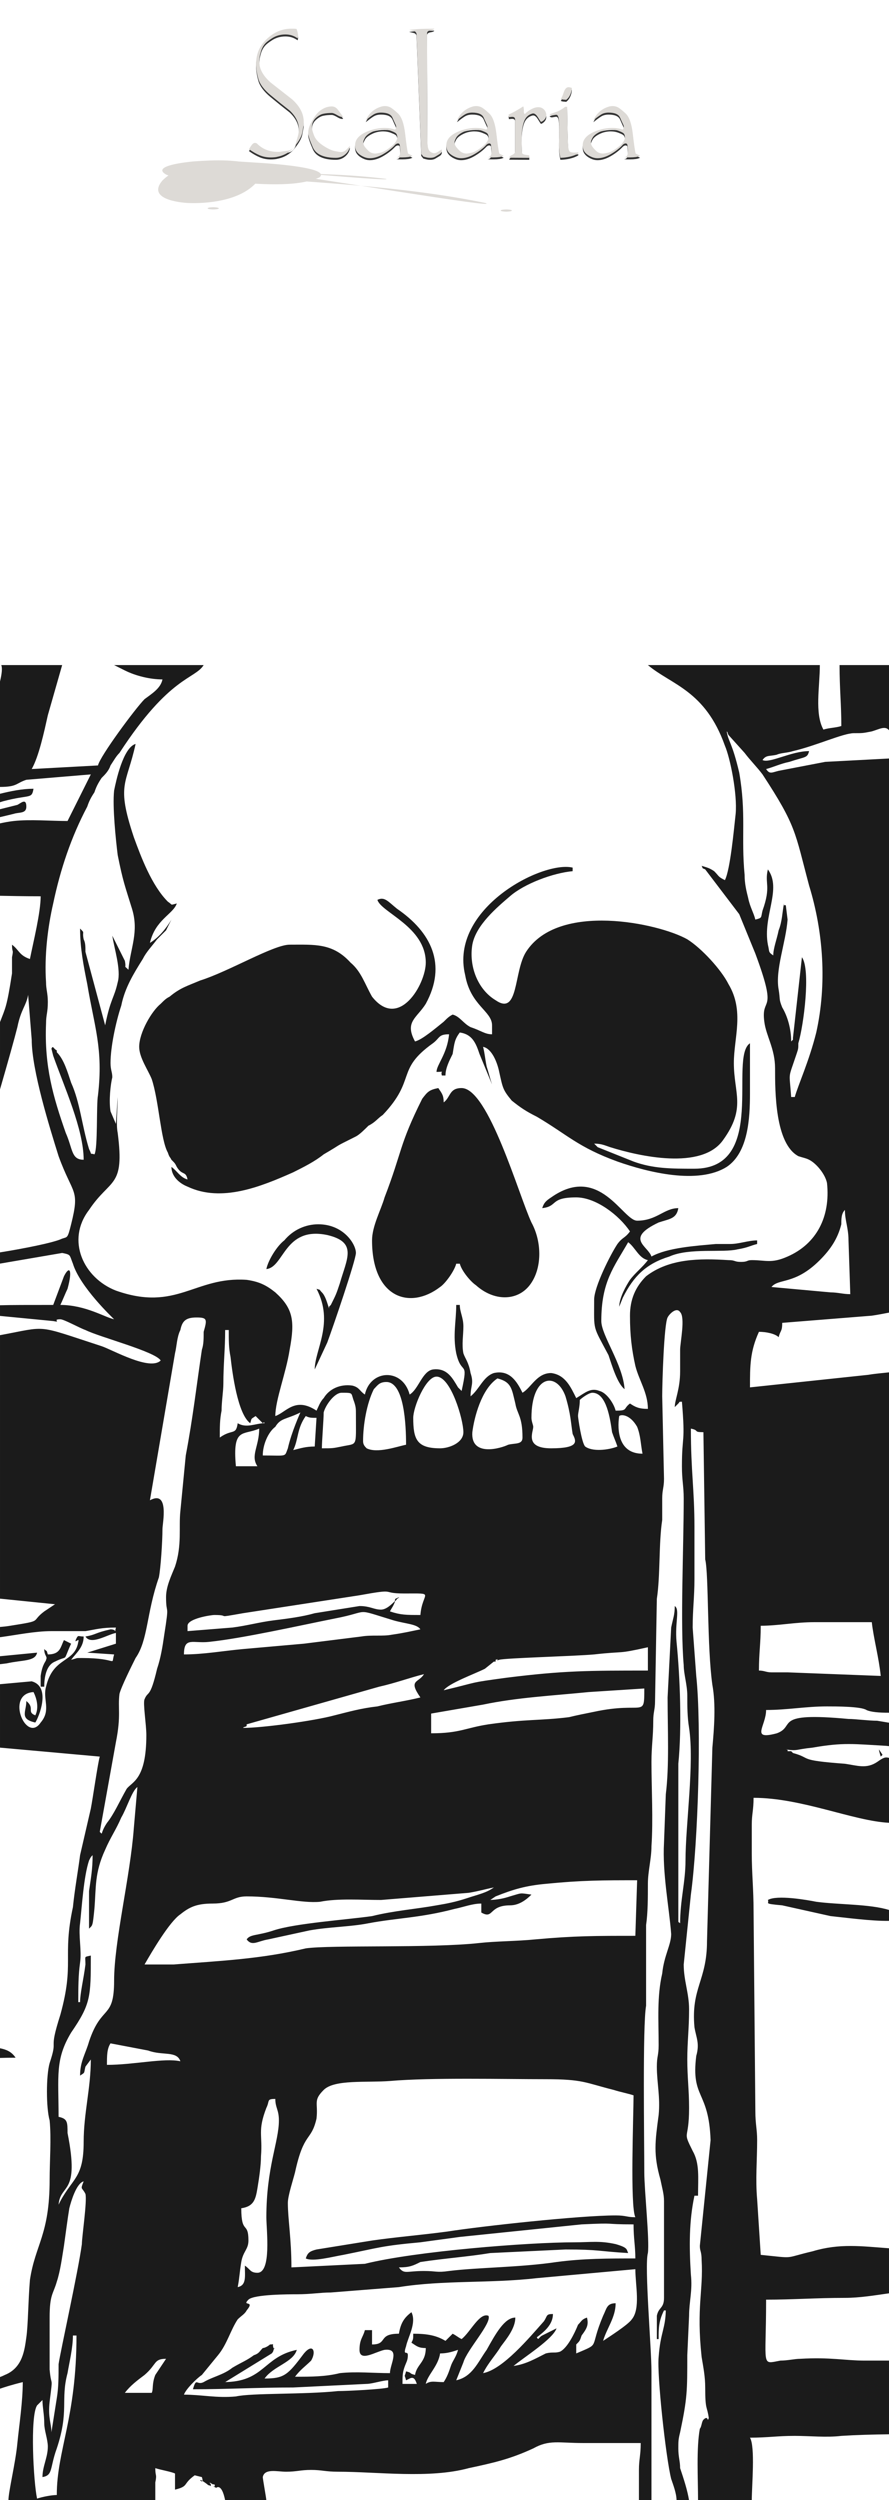 <svg clip-rule="evenodd" fill-rule="evenodd" height="128.5mm" image-rendering="optimizeQuality" shape-rendering="geometricPrecision" text-rendering="geometricPrecision" viewBox="0 0 4572 12850" width="45.72mm" xmlns="http://www.w3.org/2000/svg"><g fill="#1b1b1b"><path d="m1157.98 12851.2h211.86c0-9.23-18.42-110.54-18.42-119.76 9.21-46.05 73.69-27.63 119.75-27.63 55.27 0 73.7-9.22 128.97-9.22 55.25 0 73.68 9.22 138.15 9.22 202.67 0 469.84 36.85 672.51-18.42 128.95-27.63 211.85-46.09 331.6-101.34 82.9-46.03 128.97-27.65 257.94-27.65h294.77c0 64.5-9.21 82.9-9.21 138.19v156.61h64.5v-663.25c0-119.76-36.86-543.48-18.43-608.01 9.19-64.46-18.43-322.41-18.43-414.51 0-156.62-9.2-755.37 9.2-856.7v-313.22c0-36.82 0-64.46 0-101.3 9.23-64.51 9.23-138.18 9.23-211.89 0-64.49 18.43-128.96 18.43-193.44 9.19-138.18 0-294.79 0-432.96 0-82.91 9.19-128.98 9.19-211.89 0-46.05 9.22-55.26 9.22-101.31l9.2-525.09c18.43-119.76 9.23-285.57 27.63-405.33 0-36.85 0-73.67 0-110.52 0-46.05 9.22-55.28 9.22-101.33l-9.22-423.74c0-73.71 9.22-368.47 27.66-405.33 9.19-18.42 46.05-55.28 64.47-27.65 27.63 27.65 0 156.6 0 193.46v110.55c0 92.12-27.62 147.38-27.62 184.22l18.4-18.42c9.22-9.21 0-9.21 18.45-9.21 18.4 221.1 0 165.82 0 331.64 0 73.67 9.2 101.31 9.2 165.81 0 257.91-18.43 644.84 0 856.7 0 46.05 18.43 101.34 18.43 156.61 0 55.26 0 110.53 9.2 165.8 27.63 184.24-18.43 497.43-18.43 681.67 0 110.57-27.63 202.66-27.63 322.42-9.22-9.22-9.22 0-9.22-18.42v-801.43c18.45-184.24 9.22-442.17-9.2-626.4-9.2-101.33 18.42-165.81-9.2-184.24 0 46.05-9.24 64.48-18.43 110.53l-18.42 359.27c0 165.81 9.19 350.05-9.2 497.43l-9.24 248.73c-9.22 156.59 27.63 340.86 36.86 469.82 0 55.24-36.86 110.52-46.08 202.66-27.63 119.75-18.4 239.5-18.4 368.46 0 55.27-9.23 55.27-9.23 110.55 0 82.91 18.43 156.58 9.23 248.72-18.43 138.15-27.65 202.66 9.2 331.62 9.2 46.05 18.42 73.71 18.42 110.53v497.46c0 55.26-27.62 46.05-36.85 92.11v119.76h9.23c0-55.27 0-92.13 27.62-147.39h9.24c0-9.22 0-9.22 0-9.22 0 101.34-27.66 119.75-36.86 248.72-9.23 92.13 36.86 515.86 64.48 626.41 9.19 27.63 27.63 73.69 27.63 110.54h64.48c-9.2-55.28-27.63-110.54-46.06-165.81 0-36.86-9.22-55.28-9.22-101.34 0-36.85 0-46.03 9.22-82.9 36.86-175.03 36.86-211.87 36.86-396.11l9.2-202.66c0-73.7 18.42-128.97 9.23-211.87-9.23-147.42-9.23-276.36 18.4-405.33h18.45c0-92.1 9.19-165.81-27.66-230.29-55.25-110.56-18.42-46.08-18.42-221.09 0-92.12-9.2-156.61-9.2-248.71 0-92.12 9.2-156.62 9.2-257.93 0-82.9-27.63-147.39-27.63-230.3l36.86-359.26c36.85-267.15 55.25-865.92 27.62-1123.87l-18.43-248.71c0-92.1 9.21-156.61 9.21-248.72 0-92.1 0-175.01 0-267.14 0-193.43-18.4-285.56-18.4-506.64 46.04 9.2 9.19 18.4 64.47 18.4l9.2 654.05c18.43 73.71 9.23 451.38 36.86 644.85 18.42 101.31 9.23 221.07 0 322.4l-27.63 994.9c0 202.65-82.9 239.5-64.5 442.16 9.22 55.27 27.64 82.9 9.22 147.38-27.62 221.1 64.48 175.02 73.72 432.95l-55.3 543.48c0 27.67 9.21 27.67 9.21 73.71 9.22 156.61-27.63 239.52 0 497.45 9.22 55.28 18.42 101.33 18.42 156.6 0 119.75 9.23 92.12 18.43 156.6-9.2 27.66 0-18.42-27.63 9.21-9.22 9.22-9.22 36.84-18.43 46.07-18.42 101.32-9.19 257.93-9.19 368.47h276.34c0-73.68 18.43-276.33-9.22-322.42 92.13 0 138.19-9.2 230.31-9.2 73.7 0 165.81 9.2 239.5 0 76.43-4.79 160.29-7.09 245.16-8.2v-378.71h-125.4c-101.34 0-175.02-18.42-331.63-9.2-27.63 0-64.49 9.2-101.34 9.2-101.31 18.42-73.67 36.86-73.67-313.2 138.17 0 257.93-9.2 405.3-9.2 76.22 0 152.43-12.87 226.74-23.4v-231.55c-141.38-10.37-253.93-26.15-392.55 15.44-156.58 36.85-82.91 36.85-267.13 18.42l-18.44-285.57c-9.2-101.33 0-202.67 0-304 0-55.28-9.2-82.9-9.2-147.37l-9.2-1031.74c0-110.55-9.23-193.46-9.23-294.77 0-46.09 0-101.36 0-147.41 0-55.25 9.23-73.69 9.23-138.15 247.85 0 512.73 119.08 696.52 128.37v-333.73c-18.33-4.44-26.52-3.47-60.92 21.11-55.26 36.83-101.34 18.42-165.82 9.21-248.72-18.42-165.81-27.63-267.13-55.28 0 0-9.22-9.2-9.22-9.2s-9.22 0-18.43 0c0 0 0 0 0-9.21h-9.18c64.46 9.21 46.04 0 138.15-9.22 156.61-27.63 211.88-18.42 377.68-9.21 5.32.53 10.25 1.07 14.87 1.61v-120.43l-60.92-10.16c-46.06 0-110.53-9.19-147.38-9.19-396.11-36.86-267.16 36.84-368.48 73.7-138.19 36.83-55.26-36.86-55.26-119.77 110.52 0 202.66-18.42 313.19-18.42 46.06 0 175.03 0 202.67 18.42 21.01 10.5 65.97 14.34 116.18 14.07v-1749.42c-35.49 4.16-66.22 5.94-106.98 12.72l-607.99 64.5c0-110.55 0-184.25 46.07-285.55 36.86 0 82.91 9.2 101.34 27.63 9.19-36.85 18.43-27.63 18.43-73.71l460.58-36.83c28.03-4.01 57.8-9.76 88.55-15.73v-2848.03l-328.05 17.29-239.51 46.06c-36.85 9.2-46.05 18.41-64.48-9.22 36.82-9.21 73.67-27.62 119.73-36.84 82.93-27.65 92.13-18.45 101.35-55.28-92.13 0-202.65 64.5-239.5 46.06 18.42-27.63 36.85-18.43 73.68-27.63 18.41-9.22 55.26-9.22 82.91-18.43 119.76-27.63 257.93-92.12 313.2-92.12 46.06 0 46.06 0 92.12-9.2 37.62-10.75 68.97-30.9 88.55-5.59v-335.26h-254.37c0 119.76 9.21 202.67 9.21 313.18-27.63 9.24-64.49 9.24-92.12 18.44-46.05-82.9-18.42-221.08-18.42-331.62h-884.33c119.75 101.33 294.76 128.99 396.1 414.54 27.65 64.46 64.51 248.71 55.27 350.03-9.22 82.92-27.62 285.57-55.27 340.87-36.85-18.45-27.63-18.45-55.25-46.09-27.66-18.42-36.86-18.42-64.51-27.62 9.22 18.41 0 9.2 18.42 18.41l175.04 230.3 82.91 202.67c119.76 322.42 27.64 211.86 46.05 350.05 9.23 73.71 55.28 138.18 55.28 239.52 0 119.75 0 386.88 119.75 451.36 27.63 9.22 36.86 9.22 55.28 18.43 36.85 18.42 82.91 73.7 92.11 119.76 18.43 175.02-55.26 313.21-202.67 377.66-82.89 36.86-110.52 18.46-184.23 18.46-27.62 0-18.42 9.2-55.28 9.2-36.85 0-27.63-9.2-64.48-9.2-147.39-9.22-304-9.22-423.75 82.9-55.25 55.26-82.9 119.76-82.9 202.67 0 101.31 9.23 175.01 27.65 257.91 18.41 73.71 64.48 138.19 64.48 221.1-46.07 0-64.48-9.23-92.13-27.65-36.85 27.65-9.2 36.85-73.7 36.85-9.21-36.85-46.05-92.11-82.9-101.34-46.05-18.41-73.7 9.23-119.75 36.85-27.63-55.26-55.28-119.76-128.97-128.95-73.69 0-101.31 73.69-147.39 101.33-27.62-55.28-64.48-119.76-147.38-101.33-55.28 18.42-73.71 82.91-119.75 119.76 0-55.29 18.43-64.49 0-119.76-9.2-55.29-27.66-73.71-36.86-101.33-9.19-46.05 0-92.13 0-138.19 0-46.05-18.42-73.7-18.42-110.53h-18.43c0 82.92-18.4 156.59 0 248.72 27.66 119.75 64.51 27.62 27.66 193.43-9.23-9.19-9.23-9.19-18.43-18.41-27.63-46.05-55.28-101.35-128.99-92.12-55.25 9.22-73.67 101.34-119.76 128.97-36.82-138.2-202.66-128.97-230.29 0-27.62-18.44-27.62-36.85-64.48-46.07-64.47-9.2-119.75 18.44-147.37 64.48-18.43 18.43-27.63 46.06-36.86 64.49-110.53-73.68-156.6 9.22-211.88 27.63 0-82.9 55.28-221.07 73.71-340.83 27.64-147.37 18.41-211.86-73.71-294.77-46.05-36.85-82.9-55.28-147.38-64.51-267.15-18.4-359.25 165.82-672.47 55.29-165.81-64.48-257.92-257.95-138.16-414.53 110.53-165.83 184.21-110.56 147.39-396.12-9.23-46.04 0-119.75 0-184.23l-9.23 138.19-27.63-64.5c-9.23-55.26 0-138.17 9.19-175.02 0-27.63-9.19-36.84-9.19-73.7 0-82.9 27.63-211.87 55.28-294.77 18.4-92.14 64.48-165.82 110.54-239.53 18.42-36.83 46.05-64.47 73.67-101.33 18.46-18.4 27.66-27.62 46.09-46.05l27.61-55.24c-27.61 46.04-64.46 92.09-110.51 119.72 27.61-119.72 119.75-147.39 138.17-202.66-36.85 9.23-18.42 9.23-46.07-9.2-82.91-82.91-138.19-230.3-175.02-331.64-92.13-276.34-36.85-267.12 9.2-479.01-64.47 18.43-101.33 193.44-110.53 239.5-9.24 82.91 9.2 257.96 18.43 331.63 27.63 138.19 36.82 156.61 73.67 276.35 36.86 119.75-9.19 202.65-18.4 313.22-27.64-27.63-9.22 0-18.45-46.06l-64.49-128.96c9.24 64.45 46.09 175.02 27.67 239.5-18.43 82.9-36.86 82.9-64.49 221.09l-101.36-377.69c0-27.64 0-46.07-9.19-64.5-9.2-46.05 9.19-27.62-18.44-55.25 0 101.3 18.44 193.44 36.87 285.57 36.85 221.06 82.9 331.62 55.27 571.12-9.23 46.07 0 276.37-18.42 304-27.63-9.21-9.23 9.2-27.63-27.63-36.85-119.76-46.09-239.52-92.13-340.86-18.43-55.25-36.85-119.73-73.71-156.58 0 0 0 0 0-9.23-18.43-9.2-18.43-27.63-27.63-9.2l9.2 36.85c55.29 156.6 156.62 377.68 156.62 534.28-64.48 0-55.26-55.26-92.11-138.18-64.51-184.23-110.56-340.85-101.34-561.9 0-46.08 9.21-55.28 9.21-110.56 0-46.06-9.21-64.48-9.21-101.33-9.22-138.2 9.21-285.58 36.83-405.33 36.85-175.03 92.14-340.84 175.05-497.44 9.22-27.62 18.42-46.06 36.85-73.68 9.19-27.65 18.42-46.06 36.82-73.7 18.45-18.43 36.85-36.84 46.08-64.49 18.43-27.63 27.63-46.06 46.06-64.48 257.94-396.1 386.89-377.7 432.94-451.38h-460.57l55.25 27.62c55.28 27.66 129 46.06 193.47 46.06-9.2 46.08-55.28 73.71-92.11 101.36-46.08 46.05-230.32 294.76-239.52 340.82l-340.84 18.43c36.85-64.49 64.47-193.44 82.9-276.35l73.69-257.94h-313.21c6.35 14.82 2.95 45.25-6.47 84.4v541.99c89.18-.36 80.73-18.58 135.46-36.83l331.62-27.64-119.76 239.51c-82.91 0-193.45-9.22-276.36 0-24.99 2.77-48.31 7.22-70.96 12.09v372.21c48.92.86 116.09 2.62 209.13 2.62 0 82.91-36.82 230.28-55.26 322.38-55.26-18.43-55.26-46.05-92.11-73.68 0 46.06 9.2 18.4 0 64.48v82.91c-27.08 176.02-34.26 177.9-61.76 250.62v345.97c42-145.18 75.76-265.76 89.38-320.25 18.42-92.1 46.08-110.52 55.28-165.81l18.43 230.32c0 156.6 92.13 451.36 138.18 598.75 73.7 202.67 110.52 165.81 64.48 350.04-18.43 73.71-18.43 64.51-46.07 73.71-42.06 21.04-206.79 52.74-319.68 70.75v57.74l319.68-54.78c46.07 9.2 36.84 9.2 55.29 55.25 36.82 119.76 202.63 276.37 211.87 285.57-46.06-9.2-147.42-73.68-276.38-73.68 9.22-18.42 27.66-64.48 36.86-82.9 27.65-101.34 9.2-119.76-18.42-64.49l-55.29 147.39c-131.23 0-213.81.01-273.61 1.71v54.73l273.61 26.48c46.07 9.19-9.2-9.24 36.85-9.24 18.44 0 101.33 46.05 128.96 55.29 73.71 36.85 359.28 110.52 386.94 156.6-55.27 55.27-248.76-55.28-304.03-73.71-344.32-111.91-270.39-103.15-522.33-56.4v1354.15l282.84 28.75-55.28 36.85c-73.69 55.29 0 46.06-175.01 73.72-17.52 2.91-35.03 4.9-52.55 6.26v52.62c87.35-11.7 179.15-31.26 264.41-31.26h175.01c55.28-9.2 82.91-18.43 156.62-18.43-9.2 36.85 9.23 9.23-27.63 9.23-82.9 18.43-73.71 27.62-128.99 36.82 27.66 46.09 110.57-9.2 156.62-18.39v55.24l-147.38 46.09 138.18 9.19c-18.43 64.48 27.63 18.42-165.81 18.42-36.86 0-18.43 0-55.28 9.21 27.62-36.82 64.48-64.48 64.48-119.76-27.63 0-27.63-9.2-36.86 9.23-18.4 36.86 18.42-9.23 9.23 18.43-18.43 110.54-128.99 73.71-165.82 230.28-18.41 64.48 27.63 119.76-27.65 184.24-73.67 110.55-184.22-147.39-36.82-156.62 18.39 36.86 27.63 82.93 9.21 119.77-46.06-18.42 0-36.84-46.06-73.68 0 55.26-36.85 92.12 46.06 110.53 18.42-27.63 82.89-184.24-18.43-211.87l-163.09 14.84v326.01l513.13 46.04c-9.2 27.65-36.85 221.1-46.05 267.15l-55.29 239.51c-9.19 73.71-27.62 175.02-36.82 267.14-55.29 257.96 9.2 285.57-64.51 552.72-64.47 202.66-9.19 110.54-55.24 248.72-18.44 64.49-18.44 230.29 0 294.78 9.19 92.13 0 211.88 0 303.99 0 285.57-73.7 331.63-101.35 515.86-9.21 110.54-9.21 230.28-18.41 294.77-9.22 64.49-18.43 156.62-110.55 193.47-8.99 4.49-17.25 8.05-24.91 10.83v59.9c19.14-6.32 49.52-17.02 117.03-33.9 0 101.32-18.42 221.09-27.65 313.19-9.2 101.36-46.05 248.74-46.05 294.8h755.37c0-27.62 0-55.28 0-92.14 9.2-46.04 0-27.62 0-73.67 27.66 9.2 82.9 18.42 101.33 27.63v82.9c73.71-18.4 36.86-27.63 101.33-73.71l36.86 9.23c18.42 55.28-46.06-18.42 27.64 36.85 9.21 9.23 0 0 18.41 9.23v-9.23s-18.41-18.42 9.22 0c18.42 0 9.2 9.23 9.2 9.23 9.22 9.2-27.62-9.23 9.22 9.2 0 0 27.64-27.66 46.07 64.48zm-1157.98-2274.04c26.25-.82 52.94-1.3 80.18-1.3-20.84-31.25-47.56-41.88-80.18-48.55zm4572-760.61v56.09c-90.24 1.73-227.27-17.18-300.42-24.51l-248.71-55.28c-101.33-9.2-64.48-9.2-73.71-27.63 46.06-27.62 202.66 0 248.73 9.23 115.52 15.38 276.1 11.48 374.11 42.1zm-4572-1263.09v-41.01l190.7-18.44c-9.18 46.05-73.67 36.82-156.59 55.26-11.88 1.4-23.21 2.79-34.11 4.19zm0-4353.67v-40.68l15.7-3.9 73.68-18.42c18.42-9.22 46.08-36.86 46.08 9.2 0 36.84-36.85 27.65-64.5 36.84-20.1 5.03-45 10.75-70.96 16.96zm0-76.53v-43.52c56.28-13.78 114.29-25.86 172.31-25.86-9.22 55.28-18.44 27.63-156.61 64.49-5.09 1.7-10.34 3.32-15.7 4.89zm946.1 8184.43c9.21-27.63 64.46-82.89 92.12-101.31l82.91-101.34c46.04-55.27 64.47-128.96 101.33-184.24 18.42-18.42 36.83-27.63 46.05-46.05 46.06-55.28-27.63-18.43 9.21-55.28 27.64-27.62 211.88-27.62 248.72-27.62 73.7 0 119.76-9.23 175.02-9.23l350.06-27.63c230.29-36.85 469.81-18.43 709.31-46.06l506.66-46.08c0 82.91 27.62 202.68-18.42 257.95-18.43 27.62-119.76 92.11-147.39 110.54 18.41-64.47 64.46-119.76 64.46-193.44-46.05 0-46.05 27.63-64.46 64.48-73.7 175.02-9.23 138.19-138.19 193.44v-46.05c18.43-18.43 18.43-18.43 27.63-46.06 27.65-36.84 36.86-55.29 27.65-92.13-27.65 9.22-27.65 18.43-46.06 36.84-18.43 46.07-55.28 119.77-92.13 138.21-27.63 9.19-36.84 0-73.69 9.19-55.27 27.65-101.33 55.27-165.8 64.48 55.27-46.05 202.65-138.16 221.07-193.43l-73.69 36.84c-18.43 9.2-18.43 27.63-27.64 9.2 36.84-27.63 82.91-64.49 82.91-119.74-36.85 0-27.63 9.21-46.07 36.84-73.68 82.9-211.87 248.72-313.2 267.14 27.63-55.26 64.48-92.11 92.14-138.16 27.62-36.85 73.67-92.12 73.67-147.41-55.28 0-101.33 82.91-147.39 165.82-46.04 64.49-73.7 138.18-156.6 156.59l36.85-92.1c18.43-64.49 147.4-202.66 128.96-239.51-46.06-18.41-92.1 82.9-138.15 119.76-18.43-9.23-27.66-18.43-46.06-27.65l-36.85 36.85c-46.06-27.63-92.14-36.85-165.81-36.85 0 27.65 0 27.65-9.23 46.08 27.63 18.42 36.86 27.62 73.68 27.62 0 73.7-46.05 82.9-55.25 138.19-36.86-9.23-9.2-9.23-46.06-18.43-9.23 36.85-9.23 9.2 0 46.04l18.4-9.19c18.46-9.22 27.66 0 36.86 27.64h-73.68c0-36.86 0-55.29 9.19-82.91 9.23-27.64 18.43-36.86 18.43-64.49 0-27.64-27.62 9.21-9.2-46.05 9.2-46.08 55.26-119.76 27.63-175.02-36.86 27.61-55.28 55.26-64.48 110.52-110.56 0-55.28 55.28-138.19 55.28v-73.69h-36.85c-9.2 36.83-27.62 46.06-27.62 101.32 0 64.49 82.9 9.23 128.95 0 82.91-9.21 27.66 73.69 27.66 119.75-82.91 0-175.04-9.2-257.94 0-73.71 18.43-147.39 18.43-230.29 18.43 27.63-36.85 55.25-55.28 82.9-82.91 27.63-46.04 9.21-92.1-36.85-36.85-82.91 110.56-101.33 128.98-202.66 128.98 46.07-64.5 147.38-82.91 165.81-147.4-175.02 36.85-165.81 165.81-377.68 165.81h9.22l239.5-147.39s9.22-9.19 9.22-18.42c9.19-18.41 9.19 0 0-9.21-9.22-27.62 9.19-18.42-18.44-18.42-9.21 9.22-27.63 18.42-36.84 18.42-18.43 18.44-18.43 27.63-46.06 36.85-36.85 27.63-64.48 36.85-110.55 64.49-46.05 36.85-101.32 46.05-147.4 73.68-36.85 18.43-36.85-27.63-55.25 36.85 175.01 0 331.63-9.21 515.85-9.21l377.7-18.41c27.62 0 82.91-18.45 110.53-18.45v36.86c-27.62 9.21-211.86 18.43-257.95 18.43-175 18.41-442.15 9.21-525.06 27.63-101.32 9.21-175.01-9.22-267.13-9.22zm-654.06 515.89c-27.63 0-73.67 9.19-101.34 18.39-18.39-82.91-36.83-423.72 0-479l27.67-27.63c0 36.86 9.19 73.69 9.19 119.77 0 36.81 18.43 82.91 18.43 119.76 0 55.24-27.62 101.29-27.62 156.57 55.24-9.23 36.85-46.05 73.67-147.39 64.48-193.45 18.42-248.71 55.28-386.9 9.2-55.26 27.65-128.96 27.65-193.44h18.4c0 423.74-101.33 589.55-101.33 819.87zm350.05-525.09c27.66-36.85 64.51-64.5 101.36-92.11 64.45-55.29 46.06-82.91 110.54-82.91l-55.29 82.91c-18.42 46.06-9.19 73.68-18.42 92.11zm1621.29-202.67c36.86 0 64.51-9.19 92.14-18.42-9.23 36.85-27.63 55.27-36.85 82.9-9.23 27.65-18.43 55.28-36.86 82.91-46.05 0-64.47-9.22-92.13 9.23 9.22-46.06 64.51-92.14 73.7-156.62zm-783-773.78c0-36.86 27.63-119.76 36.86-156.61 46.05-211.86 82.9-156.62 110.53-276.36 9.23-82.9-18.42-92.12 36.86-147.39 55.27-55.27 221.08-36.83 340.84-46.06 211.87-18.43 589.53-9.21 801.42-9.21 193.45 0 202.65 18.44 350.04 55.27 27.66 9.23 73.71 18.42 101.33 27.63 0 101.35-18.42 571.16 9.23 626.44-46.05 0-46.05-9.23-101.35-9.23-184.22 0-690.86 55.28-865.9 82.9-138.19 18.43-257.92 27.63-386.91 46.06l-285.56 46.08c-36.86 9.2-46.05 18.38-55.28 46.05 36.86 18.42 138.18-9.21 193.47-18.43 184.23-36.85 193.43-46.09 396.09-64.49 64.48-9.21 138.19-18.41 202.67-27.64l626.4-64.48c193.47-9.2 101.33 0 267.14 0 0 73.71 9.23 110.52 9.23 175.04-138.18 0-267.15 0-405.33 18.42-184.26 27.63-405.31 27.63-552.72 46.05-64.46 9.22-64.46 0-128.96 0-92.11 0-101.34 18.43-128.96-18.42 55.25 0 73.71-9.19 110.53-27.63 119.76-18.42 248.75-27.63 359.28-46.09l386.88-18.38c175.03 0 165.81 9.2 322.43 18.38-9.2-18.38 0-27.61-64.5-46.03-82.9-18.43-128.95-9.22-211.86-9.22-239.52 0-819.85 46.07-1077.8 110.54l-377.69 18.43c0-147.38-18.41-248.72-18.41-331.62zm-1022.5-1409.43c18.4-18.4 18.4-9.2 27.63-101.3 9.19-110.57 0-184.27 55.27-304.03 27.63-64.45 55.26-101.31 82.91-165.81 27.63-46.05 55.25-138.15 82.91-156.6l-18.43 211.87c-18.42 248.72-101.33 580.38-101.33 783.03 0 202.66-64.51 119.76-128.96 313.2-18.46 64.48-46.09 101.32-46.09 175.03 27.63-18.43 18.44-9.23 27.63-46.06l27.66-36.85c0 147.38-36.85 276.34-36.85 423.72 0 184.27-55.26 184.27-119.77 304l-9.19 18.43c9.19-110.54 110.52-46.06 46.05-368.48 0-55.24 0-73.69-46.05-82.9 0-211.86-18.43-294.77 64.48-432.95 101.33-147.38 101.33-184.23 101.33-396.12-36.85 9.24-27.66 0-27.66 46.07-9.19 73.69-27.63 147.4-27.63 193.45h-9.19c0-73.69 0-138.19 9.19-202.67 9.24-64.47-9.19-138.18 0-202.66 9.24-82.91 18.44-239.52 46.09-322.42 9.2-18.43 9.2-18.43 18.4-27.63 0 73.71-9.2 119.76-18.4 184.24zm-202.66 1998.97c0-119.73 18.39-119.73 36.82-184.22 18.42-55.28 27.64-128.96 36.86-184.27 9.22-64.44 18.42-138.15 27.62-193.42 9.23-36.86 36.85-128.97 73.71-138.19-18.44 46.05-9.2 27.67 9.19 64.51 9.24 36.82-18.39 221.06-18.39 257.92-18.43 138.17-110.57 552.72-119.76 617.18 0 64.49 0 119.76-9.23 175.03l-27.63 175.03c0-46.04-18.42-73.7-9.19-156.62 18.39-147.38 9.19-64.47 0-165.8zm985.66-561.91c64.48-9.2 73.69-46.06 82.91-101.34 9.2-55.25 18.4-119.76 18.4-165.81 9.23-110.54-18.4-128.95 27.65-248.72 18.42-36.85 0-46.04 46.05-46.04 0 46.04 18.44 55.25 18.44 110.53 0 110.52-64.49 239.51-64.49 497.46 0 64.45 27.64 285.55-46.05 285.55-36.86 0-36.86-18.45-64.5-36.83 0 55.24 9.22 101.29-36.83 110.52 9.2-46.06 9.2-73.69 18.42-128.96 9.2-55.27 36.84-64.47 36.84-110.55 0-101.33-36.84-27.63-36.84-165.81zm-690.89-736.96c0-46.05 0-82.9 18.42-110.53l193.44 36.85c73.71 27.63 147.41 0 165.81 55.26-82.9-18.43-239.49 18.42-377.67 18.42zm1962.11-847.49h9.23l27.62-18.42c92.14-36.85 156.61-55.25 257.94-64.48 184.23-18.43 294.79-18.43 469.8-18.43l-9.2 285.57c-202.66 0-313.21 0-515.87 18.43-92.11 9.23-202.67 9.23-285.58 18.43-248.7 27.63-764.58 9.19-893.55 27.63-230.3 55.26-442.17 64.47-681.65 82.91-46.08 0-101.33 0-147.39 0 36.83-64.5 128.96-221.1 184.21-257.92 46.08-36.87 82.9-55.29 165.83-55.29 101.32 0 101.32-36.85 175.02-36.85 156.6 0 285.59 36.85 377.69 27.65 92.09-18.42 211.85-9.23 313.19-9.23l451.41-36.82c55.24-9.23 82.91-18.45 128.95-27.66-36.86 27.66-82.9 36.86-138.18 55.29-55.28 18.42-101.33 27.62-156.59 36.82-101.35 18.46-221.11 27.65-331.65 55.28-128.95 18.43-396.09 36.85-506.63 73.7-82.91 27.63-119.77 18.44-138.19 46.06 27.63 36.85 55.28 9.23 110.54 0l211.86-46.06c101.34-18.42 211.9-18.42 303.99-36.85 147.42-27.62 267.15-27.62 442.2-73.67 46.04-9.24 92.09-27.66 138.18-27.66v46.05c64.47 36.86 36.82-36.85 147.37-36.85 46.06 0 82.91-27.63 110.56-55.25-64.5-9.2-46.08-9.2-110.56 9.2-27.65 9.23-64.47 18.42-110.55 18.42zm-1612.07-2809.6c9.23-36.86 9.23-82.9 27.63-119.75 9.23-46.05 27.65-64.49 82.9-64.49 55.3 0 55.3 9.2 36.85 73.71 0 36.83 0 64.48-9.19 92.1-27.66 184.23-46.06 350.05-82.91 543.5l-27.65 285.57c-9.2 82.9 9.23 175.03-27.63 285.57-18.43 46.04-46.04 101.33-46.04 156.58 0 101.36 18.42 18.45-9.23 193.46-9.2 64.48-18.4 119.75-36.86 175.04-36.81 156.58-46.05 110.53-64.45 156.58-9.22 18.45 9.2 128.98 9.2 184.25 0 230.3-73.71 239.5-101.33 276.35-36.85 64.48-64.48 128.98-101.33 175.04-36.86 55.24-18.43 64.46-36.86 46.04l82.91-460.58c27.65-138.19 9.23-175.03 18.43-248.73 9.22-36.85 64.47-147.38 82.9-184.24 64.48-92.09 55.28-230.28 119.77-414.52 9.22-46.05 18.42-184.26 18.42-248.71 0-27.66 36.85-202.66-64.47-147.41zm3620.27 2035.82c0 9.21 9.21 36.83 9.21 36.83l9.21-9.2zm-2035.83-230.31c175.04-36.84 359.27-46.04 543.51-64.5l285.56-18.39c0 156.6 0 64.48-257.93 119.74-46.07 9.22-92.12 18.42-128.97 27.64-147.39 18.41-221.08 9.22-414.54 36.85-119.76 18.42-147.38 46.07-294.76 46.07v-101.34zm-1234.39 119.76c9.21-9.21 0 0 18.43-9.21v-9.21l681.68-193.46c82.91-18.42 156.58-46.05 230.29-64.48-27.62 46.06-82.91 27.65-18.43 119.76-73.68 18.43-147.39 27.65-221.09 46.06-82.91 9.21-147.39 27.63-221.06 46.05-101.35 27.63-368.48 64.49-469.82 64.49zm2662.24-525.06c92.12 0 175.02-18.43 276.35-18.43h294.78c9.21 82.9 36.85 184.22 46.06 276.33l-479.03-18.39c-27.61 0-55.26 0-82.89 0s-36.86-9.24-64.49-9.24c0-92.09 9.22-138.18 9.22-230.27zm-1630.51 331.61c27.63-36.85 156.62-82.91 211.9-110.53l46.04-36.85h9.2v-9.23c27.66-9.21-9.2 9.23 18.42 0 27.63-9.21 386.91-18.39 488.24-27.63 165.83-18.43 110.53 0 276.36-36.85v119.75c-303.99 0-432.96 0-727.74 36.86-202.66 27.63-128.95 18.42-322.42 64.48zm-2054.25-211.86c0 36.86 18.43 36.86 9.22 55.25 0 9.23-18.41 18.44-27.65 82.9v55.28h18.43c0-46.05 9.22-110.53 55.28-128.95 73.68-36.86 36.84 9.21 82.91-92.14l-36.85-18.39c-18.44 36.82-18.44 73.67-82.91 73.67-9.21-27.62 0-9.19-18.43-27.62zm718.54 27.62c0-92.13 46.06-55.28 128.97-64.47 175.01-18.43 460.57-82.9 644.83-119.76 193.43-36.86 92.1-55.26 303.97 9.2 64.5 18.45 119.76 18.45 138.18 46.08-46.05 9.2-82.91 18.43-147.39 27.62-46.04 9.2-101.33 0-156.61 9.2l-294.76 36.85c-101.33 9.24-211.87 18.43-313.21 27.66-101.32 9.19-202.67 27.62-303.98 27.62zm1096.22-285.57c27.63-18.42-9.22 0-9.22 0-9.23 27.63 9.22 0 9.22 0zm-939.63 82.91c92.12 0-9.2 18.43 147.39-9.2l598.78-92.13c202.66-36.85 101.33-9.2 230.28-9.2 165.84 0 92.14-9.23 82.91 110.53-73.68 0-101.33 0-156.58-18.43 9.19-18.4 18.4-27.62 27.63-55.25-18.44 18.4-46.08 46.06-73.71 46.06-36.83 0-55.28-18.43-110.53-18.43l-230.31 36.85c-64.45 18.43-138.17 27.63-211.85 36.83-73.71 9.23-138.19 27.66-211.89 36.85l-230.3 18.43v-27.62c0-36.86 119.76-55.29 138.18-55.29zm764.59-893.55c0-82.9 18.43-193.45 55.28-267.13 18.4-18.44 27.63-36.86 64.46-36.86 92.12 0 101.35 221.09 101.35 322.43-46.05 9.19-147.41 46.05-202.66 18.41-9.23-9.22-18.43-18.41-18.43-36.85zm-211.89 36.85c0-36.85 9.24-147.39 9.24-184.23 9.19-36.86 55.27-101.33 92.09-101.33 64.48 0 46.09 0 64.48 46.05 9.23 27.63 9.23 36.86 9.23 64.48 0 175.03 9.23 147.4-73.71 165.81-46.05 9.22-46.05 9.22-101.33 9.22zm1031.74-55.27c0 36.86-36.85 27.64-73.68 36.86-36.84 18.41-193.45 64.47-184.26-64.51 9.24-73.68 46.09-221.06 128.99-276.33 73.68 18.41 73.68 55.27 92.1 128.95 9.23 55.27 36.85 64.48 36.85 175.03zm-1473.9 147.4c-18.42-202.67 36.85-156.61 119.76-193.45 0 92.1-46.06 138.17-9.2 193.45h-27.65-55.26zm294.78-82.91c27.63-55.28 18.43-110.54 64.48-175.04 18.42 9.22 27.65 9.22 55.28 9.22l-9.22 147.38c-46.06 0-73.68 9.22-110.54 18.44zm617.22-165.82c0-55.28 64.45-211.87 119.75-211.87 73.69 0 138.16 221.08 138.16 285.55 0 55.29-73.7 82.92-119.76 82.92-119.75 0-138.15-46.06-138.15-156.6zm607.98 0c0-221.1 128.95-239.5 175-110.53 27.65 92.1 27.65 138.16 36.86 193.44 18.42 36.84 36.85 73.69-110.55 73.69-138.16 0-92.12-82.92-92.12-110.54 0-9.21-9.19-27.64-9.19-46.06zm-1602.89 101.33c0-55.27 0-92.12 9.23-138.18 0-46.06 9.21-101.34 9.21-138.17 0-101.33 9.22-175.03 9.22-276.35h18.41c0 55.27 0 92.12 9.21 138.17 9.21 82.91 36.86 294.77 101.33 340.83 9.21-27.63 0-18.42 27.64-36.85l36.85 36.85c9.21-9.21 9.21 0 9.21 0-46.06 0-92.12 27.65-138.17 0-9.23 64.49-27.65 27.65-92.14 73.7zm2146.37-55.27c18.42 46.06 18.42 92.13 27.65 138.18-156.61 0-119.75-193.46-119.75-193.46 9.19-9.21 55.25-9.21 92.1 55.28zm-294.77-138.18c9.2-9.22 46.06-36.84 64.48-36.84 73.69 0 92.11 138.17 101.33 202.64 9.2 27.65 18.41 46.07 27.63 73.7-46.05 18.44-128.96 27.64-165.82 0-18.42-18.41-36.83-147.38-36.83-156.6 0-18.41 9.21-46.06 9.21-82.9zm-1630.5 285.57c0-55.26 27.63-119.77 64.47-147.39 27.64-46.06 55.28-36.85 128.98-73.69 0 0-46.08 101.31-64.49 184.23-18.42 46.06 0 36.85-128.96 36.85zm2616.17-865.92c36.85-46.05 119.75-9.2 248.71-138.16 55.28-55.28 92.13-110.56 110.54-184.27 0-27.62 0-55.24 18.42-73.67 0 55.28 18.44 92.1 18.44 156.58l9.21 276.38c-36.85 0-64.48-9.21-101.33-9.21zm-46.05-1934.49c-9.22 36.85 0 36.85-36.86 46.09-9.2-36.85-27.65-64.52-36.85-110.57-9.2-36.85-18.43-73.7-18.43-119.75-18.43-193.46 9.23-313.22-27.63-525.08-36.85-156.62-55.28-156.62-64.47-211.86 9.19 9.2 0 0 9.19 18.43l82.91 92.1c27.63 36.85 64.48 73.7 92.14 110.54 175 267.14 165.8 294.79 239.5 571.14 73.68 239.49 92.11 506.66 36.85 755.38-36.85 147.38-92.13 267.14-110.55 331.62h-18.43c-9.22-138.17-18.43-82.91 27.63-221.1 9.22-27.62 9.22-27.62 9.22-55.28 27.63-92.09 64.48-377.66 18.44-442.15l-46.07 414.53v9.23l-9.22 9.2c0-64.47-18.43-128.96-46.04-175.01-18.43-46.08-9.24-36.85-18.43-92.13-18.43-101.33 36.86-239.52 46.04-359.24l-9.18-73.71h-9.24c0-9.23 0-9.23 0-9.23-9.19 46.09-9.19 92.12-27.62 138.18-9.22 46.05-27.66 92.1-27.66 128.95-27.62-18.4-18.39-18.4-27.62-55.25-27.62-147.41 73.71-285.56 0-386.91-18.43 73.7 18.43 82.92-27.62 211.88z"/><path d="m2530.53 5269.84v46.06c-36.84 0-55.27-18.42-110.54-36.85-36.85-18.42-55.27-55.27-92.12-64.48-18.42 9.21-27.63 18.43-46.06 36.85-46.06 36.85-110.54 92.12-147.39 101.33-55.27-101.33 9.22-119.75 55.27-193.45 110.55-202.66 27.64-368.47-147.38-488.23-46.06-36.85-64.49-64.48-101.34-46.06 18.43 64.49 248.72 138.18 248.72 322.42 0 110.54-138.17 350.05-276.35 175.02-36.85-64.48-55.27-128.96-110.54-175.02-92.12-101.33-184.24-92.12-313.21-92.12-82.9 0-313.2 138.18-460.59 184.24-64.48 27.63-101.33 36.84-156.6 82.9-18.42 9.22-27.64 18.43-46.06 36.85-46.06 36.85-110.54 147.39-110.54 221.09 0 55.27 46.06 119.75 64.48 165.81 36.85 110.54 46.06 313.2 82.91 377.68 9.21 27.64 9.21 18.43 18.42 36.85 18.43 18.43 18.43 18.43 27.64 36.85 27.63 46.06 46.06 18.42 55.27 64.48-36.85-9.21-55.27-46.06-82.91-64.48 0 46.06 36.85 82.91 82.91 101.33 175.02 82.91 377.68 0 543.5-73.69 55.27-27.64 110.54-55.28 156.6-92.12 110.54-64.49 36.85-27.64 165.81-92.12 18.43-9.21 46.06-36.85 64.49-55.27 36.84-18.43 46.05-36.85 73.69-55.27 175.03-184.24 64.48-230.3 257.93-368.48 36.85-27.63 27.64-46.06 82.91-46.06-9.21 101.33-64.48 156.6-64.48 193.45 46.06 0 18.42-9.21 27.63 18.42h18.43c0-36.84 18.42-73.69 36.84-110.54 9.21-55.27 9.21-73.69 36.85-110.54 64.48 9.21 82.91 55.27 101.33 110.54l64.48 156.6c-9.21-27.63-18.42-64.48-27.63-92.11-9.21-46.06-9.21-64.49-18.43-101.33 46.06 9.21 73.7 82.9 82.91 128.96 18.42 82.91 18.42 92.12 64.48 147.39 46.06 36.85 73.7 55.27 128.97 82.91 156.6 92.12 211.87 156.6 414.53 230.29 156.6 55.28 414.54 119.76 561.93 27.64 110.54-73.7 119.75-248.72 119.75-377.69 0-82.9 0-175.02 0-257.93-110.54 73.7 92.12 644.83-285.57 644.83-119.75 0-211.87 0-313.2-36.85l-184.24-73.69c-18.42-18.42-9.21-9.21-18.42-18.42 36.85 0 55.27 9.21 82.91 18.42 147.39 46.06 469.8 119.75 580.34-36.85 119.76-165.81 55.27-239.51 55.27-396.11 0-128.96 55.28-267.14-27.63-405.32-36.85-73.69-138.18-184.24-211.87-230.3-147.39-82.9-663.26-193.45-829.07 64.49-64.48 101.33-36.85 331.62-156.6 248.72-92.12-55.27-138.18-175.03-119.76-285.57 18.43-101.33 128.97-193.45 193.45-248.72 73.7-64.48 221.09-119.75 322.42-128.97v-18.42c-156.6-36.85-635.62 211.87-552.71 552.71 27.63 156.6 138.17 184.24 138.17 257.93z"/><path d="m1913.34 6375.27c0 294.77 193.45 359.26 350.05 239.5 27.64-18.42 73.69-82.9 82.91-119.75h18.42c9.21 36.85 55.27 92.12 82.91 110.54 92.12 82.91 211.87 82.91 276.35 0 64.49-82.9 64.49-221.08 9.21-322.41-64.48-138.18-221.08-690.89-359.26-690.89-64.48 0-55.27 46.06-92.12 73.69 0-36.84-9.21-46.06-27.63-73.69-46.06 9.21-55.27 18.42-82.91 55.27-119.75 239.51-101.33 267.14-193.45 506.65-18.42 64.48-64.48 147.39-64.48 221.09z"/><path d="m2788.47 6209.45c82.9-9.21 36.84-55.27 175.02-55.27 101.33 0 221.09 92.12 276.36 175.03-27.64 36.84-36.85 27.63-64.49 64.48-36.84 55.27-119.75 221.08-119.75 285.57 0 165.81-9.21 128.96 73.69 285.56 18.43 55.28 46.06 147.39 82.91 175.03-9.21-128.97-119.75-276.36-119.75-350.05 0-202.66 64.48-276.36 138.17-405.32 36.85 27.63 55.28 82.9 101.33 92.12-27.63 36.84-64.48 64.48-92.11 101.33-18.43 27.63-55.27 92.11-55.27 138.17l18.42-46.06c55.27-110.54 119.75-175.02 239.51-211.87 101.33-46.06 276.35-18.42 350.05-36.85 55.27-9.21 64.48-18.42 101.33-27.63v-18.42c-46.06 0-92.12 18.42-138.18 18.42-27.64 0-46.06 0-73.69 0-101.33 9.21-248.72 18.42-331.63 64.48-18.43-55.27-138.18-92.12 36.85-175.02 55.27-18.43 92.11-18.43 101.33-73.7-73.7 0-110.55 64.49-211.88 64.49-73.69 0-193.45-294.78-442.17-119.76-27.63 18.42-36.84 27.64-46.05 55.27z"/><path d="m1369.84 6522.66c92.12-9.22 92.12-221.09 313.2-175.03 156.6 36.85 101.33 119.75 64.49 248.72-18.43 55.27-18.43 55.27-46.06 110.54l-9.22 9.21v9.22c-9.21-27.64-18.42-64.49-36.84-82.91-18.43-18.42 0-9.21-27.64-18.42 92.12 175.02-9.21 313.2-9.21 414.53l64.48-138.18c27.64-73.69 147.39-423.74 147.39-460.59 0-46.06-64.48-147.39-193.45-147.39-64.48 0-128.96 27.63-175.02 82.91-36.85 27.63-82.91 101.33-92.12 147.39z"/></g><g fill="#dddad6" fill-rule="nonzero"><path d="m994.67 829.67c105.6-7.33 237.91-14.34 342.35 27.59 82.87 45.72-107.68 64.71-139.02 67.77-106.26 7.47-237.86 14.17-343.03-27.45-81.85-46.03 108.44-64.81 139.7-67.91z"/><path d="m1353.62 838.13c45.47 3.34 347.97 23.57 289.78 73.24-121.19 55.25-327.28 32.13-452.31 25.12-45.33-3.31-347.25-23.57-289.09-73.21 120.15-55.28 327.5-32.13 451.62-25.15z"/><path d="m1177.95 831.05c.18 0 222.89 8.25 132.79 115.27-87.28 88.04-250.48 100.66-342.35 97.12-.05 0-223.73-8.12-133.48-115.28 87.18-88.13 251.21-100.66 343.04-97.11z"/><path d="m1174.49 903.01c435.63 35.75 888.99 51.09 1322.35 140.43 88.07 33.37-892.47-133.79-1251.81-179.47-23.51 13.04-47.03 26.04-70.54 39.04z"/><path d="m1139.22 886.64c279.25 5.5 567.63-1.82 845.83 32.65 45.85 14.62-532.92-39.43-771.83-52.6-24.67 6.64-49.33 13.31-74 19.95z"/><path d="m1067.98 1070.79c0-5.2 26.55-5.75 28.36-5.75 1.87 0 29.05.62 29.05 5.75 0 5.09-27.18 5.71-29.05 5.71-1.81 0-28.36-.55-28.36-5.71z"/><path d="m2575 1082.11c0-5.06 27.17-5.61 29.04-5.61 1.81 0 28.36.51 28.36 5.61 0 5.16-26.55 5.74-28.36 5.74-1.87 0-29.04-.62-29.04-5.74z"/></g><path d="m813.47 956.78h1818.93" fill="none"/><g fill-rule="nonzero"><g fill="#333"><path d="m1377.14 205.87c36.36-32.19 76.4-48.36 120.61-48.36h12.65c4 0 8.8.48 14.57 1.28 2.24 4.97 4.01 10.57 5.61 17.3 1.61 6.56 2.41 12.49 2.41 17.77 0 5.29-.96 9.77-2.73 13.29-18.1-13.29-38.92-19.85-62.31-19.85-24.83 0-47.09 6.08-66.79 18.25-19.54 12.17-33.31 23.22-41 33.15-7.85 9.93-13.46 20.97-17.3 33.14-3.68 12.01-6.24 22.58-7.68 31.39-1.29 8.81-1.93 16.65-1.93 23.22 0 37.63 19.7 73.5 58.94 108.09 36.68 28.66 73.36 57.32 110.04 86.15 39.88 35.71 59.74 74.14 59.74 115.29v17.13c-1.28 5.77-3.68 18.42-7.21 38.12-3.68 19.69-16.81 43.71-39.88 71.89-22.9 28.35-52.53 45.96-88.73 53.01-2.72.96-7.21 1.76-13.93 2.4-6.58.64-12.98.96-19.23.96-20.65 0-39.88-3.68-57.65-11.21-17.63-7.37-35.88-17.93-54.95-31.55 7.54-12.17 13.3-20.65 17.47-25.3 4.32-4.64 8.8-6.88 13.61-6.88 1.76 0 4.8.8 9.28 2.56 28.2 28.98 63.92 43.56 107.16 43.56h9.93c5.28-.96 18.74-2.73 40.68-5.61 21.79-2.88 36.36-16.49 43.57-40.83 7.37-24.34 11.54-40.19 12.98-47.72 1.28-7.53 1.92-14.73 1.92-21.94 0-34.43-15.7-66.45-46.93-96.08-31.71-24.66-64.71-51.24-98.83-79.58-34.12-28.18-55.09-56.37-62.78-84.23-7.7-27.7-11.54-52.68-11.54-74.78 0-26.58 4.8-50.76 14.26-72.7 9.45-21.78 24.82-42.27 45.97-61.33z"/><path d="m1706.77 557.2c12.33 0 23.06 6.08 32.03 18.09 9.13 12.17 17.78 23.86 26.1 35.39-7.04 2.24-16.97-.48-29.94-8.33-13.14-7.68-22.43-11.53-28.19-11.53-17.14 0-32.2 1.44-45.01 4.33-12.82 2.88-25.47 10.41-38.28 22.42s-19.23 27.7-19.23 47.23c0 9.45 3.69 23.54 11.22 42.44 7.53 18.89 23.22 36.19 47.09 51.72 23.7 15.53 43.89 24.82 60.54 28.02 16.5 3.05 26.43 4.65 29.95 4.65 10.73 0 19.87-3.85 27.56-11.69 7.68-7.85 14.25-14.57 19.53-20.02-2.72 17.62-10.89 32.19-24.82 43.88-13.94 11.69-29.95 17.61-48.06 17.61-63.1 0-102.5-17.93-118.35-53.96-15.87-35.87-23.87-59.89-23.87-71.9 0-10.57 1.6-21.3 4.96-31.87 3.36-10.73 11.05-25.94 23.23-45.95 12.01-20.02 26.1-35.07 42.28-45.16 16.02-10.25 33.15-15.37 51.26-15.37z"/><path d="m1958.71 558.64c6.56-2.24 13.94-3.37 21.79-3.37 8.48 0 16.65 1.93 24.82 5.61s21.78 14.25 40.84 31.71c18.91 17.29 31.4 52.36 37.48 105.2 5.93 52.68 10.9 86.63 14.9 101.52l22.42 11.37c-4.8 3.04-12.01 5.13-21.46 6.57-9.45 1.28-19.06 1.92-28.83 1.92-5.76 0-11.53 0-17.29 0-5.78 0-11.22-.32-16.51-.64 8.01 0 13.61-2.72 16.83-8.01 3.36-5.28 4.96-12.01 4.96-20.33 0-5.77-.32-11.85-1.12-18.26-.8-6.4-1.44-12.49-1.76-18.09-1.76-4.33-4.66-6.41-8.66-6.41-4.48 0-9.13 1.92-13.93 5.93-18.09 19.21-39.08 35.54-63.11 49.32-23.86 13.77-46.45 20.65-67.59 20.65-12.5 0-24.83-3.04-37.16-9.29-12.49-6.08-22.1-13.61-28.99-22.57-6.89-8.81-10.25-20.02-10.25-33.79 0-13.13 3.68-24.98 11.21-35.39s18.59-19.54 32.84-27.38c14.41-8.01 30.91-14.57 49.81-19.54 18.74-5.12 37.8-7.68 57.18-7.68 10.25 0 19.54.64 27.87 1.92 8.49 1.12 17.3 3.36 26.59 6.72 4-4 5.92-8.8 5.92-14.57 0-3.52-1.28-8.01-4-13.29-2.56-5.28-7.69-16.49-15.21-33.79-7.54-17.13-27.23-25.78-58.95-25.78-14.57 0-27.06 3.04-37.48 9.29-10.41 6.24-24.02 16.33-40.84 30.1 7.2-16.33 17.14-30.58 29.95-42.43 12.81-12.01 28.67-21.14 47.73-27.22zm55.42 125.38c-13.3-5.77-27.87-8.65-43.73-8.65-20.34 0-39.4 4.33-57.34 13.13-17.77 8.81-29.79 18.42-35.72 28.67-5.92 10.4-8.96 18.41-8.96 24.18 0 7.04 1.76 13.45 5.28 19.37 3.52 5.93 10.25 13.93 20.19 23.7 9.92 9.93 22.25 14.89 36.83 14.89 4.33 0 13.3-1.6 26.75-4.64s31.23-13.13 53.01-30.27c21.95-17.13 32.84-33.94 32.84-50.12 0-3.04-.8-6.88-2.24-11.21-1.61-4.48-4.49-8-8.65-10.56-4.16-2.57-10.25-5.45-18.26-8.49z"/><path d="m2103.99 164.08c11.05-1.76 26.9-3.21 47.73-4.65 20.81-1.28 47.88-1.92 81.52-1.92-.96 4.01-7.2 6.89-19.22 8.65-11.85 1.76-17.78 7.04-17.78 15.85 0 61.49.16 123.14.32 184.63s.48 130.67.96 207.69.64 131.95.64 164.61c0 16.02 1.93 28.83 5.61 38.6 3.68 9.6 12.18 16.33 25.47 19.85 6.56.8 13.45-.96 20.82-5.44 7.21-4.65 14.26-9.13 20.82-13.77.8 1.28 1.28 3.52 1.28 6.72 0 6.73-4 12.65-12.17 17.62-8.17 4.96-15.54 9.28-21.78 13.13-6.41 3.84-14.9 5.76-25.47 5.76-5.29 0-10.41-.48-15.22-1.28-4.8-.96-11.69-2.72-20.49-5.28l-10.58-13.3-19.22-488.71-5.28-129.39c-1.76-7.52-6.73-12.17-14.74-13.93-7.85-1.76-15.7-3.68-23.22-5.44z"/><path d="m2428.01 558.64c6.56-2.24 13.93-3.37 21.78-3.37 8.49 0 16.66 1.93 24.83 5.61 8.16 3.68 21.77 14.25 40.84 31.71 18.9 17.29 31.4 52.36 37.48 105.2 5.93 52.68 10.89 86.63 14.89 101.52l22.43 11.37c-4.8 3.04-12.02 5.13-21.47 6.57-9.44 1.28-19.05 1.92-28.82 1.92-5.77 0-11.54 0-17.3 0-5.77 0-11.21-.32-16.5-.64 8.01 0 13.61-2.72 16.82-8.01 3.36-5.28 4.96-12.01 4.96-20.33 0-5.77-.32-11.85-1.12-18.26-.8-6.4-1.44-12.49-1.76-18.09-1.76-4.33-4.65-6.41-8.65-6.41-4.48 0-9.13 1.92-13.93 5.93-18.1 19.21-39.08 35.54-63.11 49.32-23.87 13.77-46.45 20.65-67.6 20.65-12.49 0-24.82-3.04-37.16-9.29-12.49-6.08-22.09-13.61-28.98-22.57-6.89-8.81-10.26-20.02-10.26-33.79 0-13.13 3.69-24.98 11.22-35.39s18.58-19.54 32.84-27.38c14.41-8.01 30.9-14.57 49.81-19.54 18.73-5.12 37.8-7.68 57.17-7.68 10.25 0 19.55.64 27.88 1.92 8.48 1.12 17.29 3.36 26.59 6.72 4-4 5.92-8.8 5.92-14.57 0-3.52-1.28-8.01-4-13.29-2.56-5.28-7.7-16.49-15.22-33.79-7.53-17.13-27.22-25.78-58.94-25.78-14.58 0-27.07 3.04-37.48 9.29-10.41 6.24-24.03 16.33-40.84 30.1 7.2-16.33 17.13-30.58 29.95-42.43 12.81-12.01 28.66-21.14 47.73-27.22zm55.41 125.38c-13.29-5.77-27.87-8.65-43.72-8.65-20.34 0-39.4 4.33-57.34 13.13-17.78 8.81-29.79 18.42-35.72 28.67-5.92 10.4-8.96 18.41-8.96 24.18 0 7.04 1.76 13.45 5.28 19.37 3.52 5.93 10.25 13.93 20.18 23.7 9.92 9.93 22.26 14.89 36.84 14.89 4.32 0 13.29-1.6 26.75-4.64 13.45-3.04 31.23-13.13 53.01-30.27 21.95-17.13 32.84-33.94 32.84-50.12 0-3.04-.8-6.88-2.24-11.21-1.61-4.48-4.49-8-8.65-10.56-4.17-2.57-10.26-5.45-18.27-8.49z"/><path d="m2698.85 596.75c8.49-9.29 19.22-17.46 32.51-24.82 13.3-7.21 25.63-10.89 37.16-10.89 9.29 0 17.15 2.4 23.87 7.37 6.57 4.8 11.05 10.56 13.61 16.97 2.4 6.4 3.53 10.41 3.53 12.01v4.32c0 7.53-2.57 14.57-7.85 21.3-5.45 6.57-11.85 11.21-19.38 13.93-1.77-1.28-7.21-9.45-16.18-24.34-9.13-14.73-18.25-21.14-27.71-18.89-21.62 5.76-36.35 20.01-44.05 43.07-7.84 22.9-11.69 51.08-11.69 84.71 0 13.61.16 26.58.64 38.75.48 12.01.8 23.86 1.28 35.39 1.29 5.28 7.69 8.65 19.07 10.25 11.37 1.44 17.45 2.56 18.41 2.88v12.65l-102.82-.64c0-5.28 4.96-10.25 14.89-14.57 9.93-4.49 14.9-10.57 14.9-18.58v-162.85c0-9.29-4.81-13.93-14.58-13.93-3.04 0-6.56.32-10.41.8-4 .32-6.25.64-6.73.64l-1.92-13.29c12.02-5.28 24.67-11.85 38.12-19.38 13.46-7.52 25.95-15.05 37.48-22.73 1.76 3.68 2.56 8.32 2.56 14.09 0 4.8.16 9.61.32 14.25.32 4.64 1.92 8.49 4.97 11.53z"/><path d="m2884 518.28c3.85-3.52 8.81-14.41 14.89-32.66 5.94-18.26 14.27-27.38 24.83-27.38 4.81 0 10.57 1.28 17.14 4 0 10.25-2.56 21.14-7.53 32.99-5.12 11.85-12.33 21.29-21.62 28.34-1.76-.48-5.92-.96-12.5-1.28-6.72-.48-11.69-1.76-15.21-4.01zm33 40.84c.48 40.51 1.12 81.02 2.08 121.7.8 40.67 1.92 68.53 3.36 83.74 1.28 15.06 4.65 23.86 10.25 26.27 5.45 2.4 12.18 3.68 20.19 3.68 8.81 0 15.85-.64 21.14-1.92v6.08c-12.33 7.37-26.75 12.81-43.41 16.66-16.49 3.84-32.84 5.76-48.69 5.92-2.56-11.05-4.48-22.26-5.6-33.47-1.13-11.21-1.61-24.66-1.61-40.03 0-8.01.16-20.18.64-36.83.49-16.49.65-28.66.65-36.67v-8.65c0-21.61-1.13-37.95-3.37-48.84-2.24-11.04-6.08-16.65-11.86-16.65-2.72 0-6.72.64-12.33 1.76-5.44.96-8.64 1.6-9.6 1.6-5.77 0-9.93-2.08-12.49-5.92 13.61-4.96 27.38-9.77 41-14.57 14.09-6.25 27.22-14.09 39.08-23.86z"/><path d="m3129.38 558.64c6.56-2.24 13.93-3.37 21.79-3.37 8.48 0 16.65 1.93 24.82 5.61 8.16 3.68 21.78 14.25 40.84 31.71 18.91 17.29 31.4 52.36 37.48 105.2 5.93 52.68 10.89 86.63 14.9 101.52l22.42 11.37c-4.8 3.04-12.01 5.13-21.46 6.57-9.45 1.28-19.06 1.92-28.83 1.92-5.76 0-11.53 0-17.3 0s-11.21-.32-16.5-.64c8.01 0 13.61-2.72 16.82-8.01 3.37-5.28 4.97-12.01 4.97-20.33 0-5.77-.32-11.85-1.12-18.26-.8-6.4-1.44-12.49-1.76-18.09-1.77-4.33-4.66-6.41-8.66-6.41-4.48 0-9.13 1.92-13.93 5.93-18.09 19.21-39.08 35.54-63.11 49.32-23.86 13.77-46.45 20.65-67.59 20.65-12.5 0-24.83-3.04-37.16-9.29-12.49-6.08-22.1-13.61-28.99-22.57-6.89-8.81-10.25-20.02-10.25-33.79 0-13.13 3.68-24.98 11.21-35.39s18.59-19.54 32.84-27.38c14.41-8.01 30.91-14.57 49.81-19.54 18.74-5.12 37.8-7.68 57.18-7.68 10.25 0 19.54.64 27.87 1.92 8.48 1.12 17.3 3.36 26.59 6.72 4-4 5.92-8.8 5.92-14.57 0-3.52-1.28-8.01-4-13.29-2.56-5.28-7.69-16.49-15.21-33.79-7.54-17.13-27.23-25.78-58.95-25.78-14.57 0-27.07 3.04-37.48 9.29-10.41 6.24-24.02 16.33-40.84 30.1 7.2-16.33 17.14-30.58 29.95-42.43 12.81-12.01 28.67-21.14 47.73-27.22zm55.41 125.38c-13.29-5.77-27.86-8.65-43.72-8.65-20.34 0-39.4 4.33-57.34 13.13-17.77 8.81-29.79 18.42-35.72 28.67-5.92 10.4-8.96 18.41-8.96 24.18 0 7.04 1.76 13.45 5.28 19.37 3.52 5.93 10.25 13.93 20.19 23.7 9.92 9.93 22.25 14.89 36.83 14.89 4.33 0 13.3-1.6 26.75-4.64s31.23-13.13 53.01-30.27c21.95-17.13 32.84-33.94 32.84-50.12 0-3.04-.8-6.88-2.24-11.21-1.61-4.48-4.49-8-8.65-10.56-4.16-2.57-10.25-5.45-18.27-8.49z"/></g><g fill="#dddad6"><path d="m1377.14 195.74c36.36-32.19 76.4-48.36 120.61-48.36h12.65c4 0 8.81.48 14.58 1.28 2.24 4.97 4 10.57 5.6 17.3 1.61 6.56 2.41 12.49 2.41 17.77 0 5.29-.96 9.77-2.73 13.29-18.1-13.29-38.92-19.85-62.31-19.85-24.82 0-47.09 6.08-66.78 18.25-19.55 12.17-33.32 23.22-41 33.15-7.86 9.93-13.47 20.97-17.31 33.14-3.68 12.01-6.24 22.58-7.68 31.39-1.29 8.81-1.93 16.65-1.93 23.22 0 37.63 19.71 73.5 58.94 108.09 36.68 28.66 73.36 57.32 110.04 86.15 39.88 35.71 59.75 74.14 59.75 115.29v17.13c-1.28 5.77-3.68 18.42-7.22 38.12-3.68 19.69-16.81 43.71-39.87 71.89-22.91 28.35-52.54 45.96-88.74 53.01-2.72.96-7.21 1.76-13.93 2.4-6.57.64-12.97.96-19.23.96-20.65 0-39.87-3.68-57.65-11.21-17.62-7.37-35.88-17.93-54.94-31.55 7.53-12.17 13.29-20.65 17.46-25.3 4.32-4.64 8.8-6.88 13.61-6.88 1.77 0 4.81.8 9.29 2.56 28.19 28.98 63.91 43.56 107.15 43.56h9.94c5.28-.96 18.73-2.73 40.68-5.61 21.78-2.88 36.36-16.49 43.57-40.83 7.36-24.34 11.53-40.19 12.97-47.72 1.28-7.53 1.92-14.73 1.92-21.94 0-34.43-15.69-66.45-46.93-96.08-31.71-24.66-64.71-51.24-98.83-79.58-34.11-28.18-55.09-56.37-62.78-84.23-7.69-27.7-11.53-52.68-11.53-74.78 0-26.58 4.8-50.76 14.25-72.7 9.45-21.78 24.83-42.27 45.97-61.33z"/><path d="m1706.77 547.07c12.34 0 23.06 6.08 32.03 18.09 9.13 12.17 17.78 23.86 26.11 35.39-7.04 2.24-16.98-.48-29.95-8.33-13.13-7.68-22.43-11.53-28.19-11.53-17.14 0-32.2 1.44-45.01 4.33-12.81 2.88-25.46 10.41-38.28 22.42-12.81 12.01-19.22 27.7-19.22 47.23 0 9.45 3.69 23.54 11.21 42.44 7.53 18.89 23.23 36.19 47.09 51.72 23.71 15.53 43.89 24.82 60.55 28.02 16.49 3.05 26.42 4.65 29.94 4.65 10.74 0 19.87-3.85 27.56-11.69 7.68-7.85 14.25-14.57 19.54-20.02-2.72 17.62-10.9 32.19-24.83 43.88s-29.95 17.61-48.05 17.61c-63.11 0-102.51-17.93-118.36-53.96-15.87-35.87-23.87-59.89-23.87-71.9 0-10.57 1.6-21.3 4.96-31.87 3.36-10.73 11.06-25.94 23.23-45.95 12.01-20.02 26.11-35.07 42.28-45.16 16.02-10.25 33.16-15.37 51.26-15.37z"/><path d="m1958.71 548.51c6.57-2.24 13.94-3.37 21.79-3.37 8.48 0 16.65 1.93 24.83 5.61 8.16 3.68 21.77 14.25 40.84 31.71 18.9 17.29 31.39 52.36 37.48 105.2 5.93 52.68 10.89 86.63 14.89 101.52l22.43 11.37c-4.81 3.04-12.02 5.13-21.47 6.57-9.44 1.28-19.05 1.92-28.83 1.92-5.76 0-11.53 0-17.29 0-5.77 0-11.21-.32-16.51-.64 8.02 0 13.62-2.72 16.83-8.01 3.36-5.28 4.96-12.01 4.96-20.33 0-5.77-.32-11.85-1.12-18.26-.8-6.4-1.44-12.49-1.76-18.09-1.76-4.33-4.65-6.41-8.65-6.41-4.48 0-9.14 1.92-13.94 5.93-18.09 19.21-39.08 35.54-63.1 49.32-23.87 13.77-46.45 20.65-67.6 20.65-12.49 0-24.83-3.04-37.16-9.29-12.49-6.08-22.09-13.61-28.99-22.57-6.89-8.81-10.25-20.02-10.25-33.79 0-13.13 3.68-24.98 11.21-35.39 7.54-10.41 18.59-19.54 32.84-27.38 14.42-8.01 30.91-14.57 49.82-19.54 18.73-5.12 37.79-7.68 57.17-7.68 10.25 0 19.54.64 27.88 1.92 8.48 1.12 17.29 3.36 26.58 6.72 4-4 5.92-8.8 5.92-14.57 0-3.52-1.28-8.01-4-13.29-2.56-5.28-7.69-16.49-15.21-33.79-7.53-17.13-27.23-25.78-58.94-25.78-14.58 0-27.07 3.04-37.48 9.29-10.42 6.24-24.03 16.33-40.84 30.1 7.2-16.33 17.13-30.58 29.94-42.43 12.82-12.01 28.67-21.14 47.73-27.22zm55.42 125.38c-13.29-5.77-27.87-8.65-43.72-8.65-20.35 0-39.4 4.33-57.35 13.13-17.77 8.81-29.78 18.42-35.72 28.67-5.92 10.4-8.96 18.41-8.96 24.18 0 7.04 1.76 13.45 5.28 19.37 3.52 5.93 10.26 13.93 20.19 23.7 9.92 9.93 22.25 14.89 36.84 14.89 4.32 0 13.29-1.6 26.74-4.64 13.46-3.04 31.23-13.13 53.02-30.27 21.94-17.13 32.84-33.94 32.84-50.12 0-3.04-.8-6.88-2.24-11.21-1.62-4.48-4.5-8-8.66-10.56-4.16-2.57-10.25-5.45-18.26-8.49z"/><path d="m2103.99 153.95c11.05-1.76 26.91-3.21 47.73-4.65 20.82-1.28 47.88-1.92 81.52-1.92-.96 4.01-7.2 6.89-19.21 8.65-11.85 1.76-17.79 7.04-17.79 15.85 0 61.49.16 123.14.32 184.63s.48 130.67.96 207.69.64 131.95.64 164.61c0 16.02 1.93 28.83 5.62 38.6 3.68 9.6 12.17 16.33 25.46 19.85 6.56.8 13.46-.96 20.83-5.44 7.2-4.65 14.25-9.13 20.81-13.77.8 1.28 1.28 3.52 1.28 6.72 0 6.73-4 12.65-12.17 17.62-8.16 4.96-15.53 9.28-21.78 13.13-6.41 3.84-14.9 5.76-25.46 5.76-5.29 0-10.41-.48-15.23-1.28-4.8-.96-11.69-2.72-20.49-5.28l-10.57-13.3-19.23-488.71-5.28-129.39c-1.76-7.52-6.73-12.17-14.73-13.93-7.86-1.76-15.71-3.68-23.23-5.44z"/><path d="m2428.01 548.51c6.56-2.24 13.93-3.37 21.79-3.37 8.48 0 16.65 1.93 24.82 5.61 8.16 3.68 21.78 14.25 40.84 31.71 18.91 17.29 31.4 52.36 37.48 105.2 5.93 52.68 10.89 86.63 14.9 101.52l22.42 11.37c-4.8 3.04-12.01 5.13-21.46 6.57-9.45 1.28-19.06 1.92-28.83 1.92-5.76 0-11.53 0-17.3 0s-11.21-.32-16.5-.64c8.01 0 13.61-2.72 16.82-8.01 3.37-5.28 4.97-12.01 4.97-20.33 0-5.77-.32-11.85-1.12-18.26-.8-6.4-1.44-12.49-1.76-18.09-1.77-4.33-4.66-6.41-8.66-6.41-4.48 0-9.13 1.92-13.93 5.93-18.1 19.21-39.08 35.54-63.11 49.32-23.86 13.77-46.45 20.65-67.59 20.65-12.5 0-24.83-3.04-37.16-9.29-12.5-6.08-22.1-13.61-28.99-22.57-6.89-8.81-10.25-20.02-10.25-33.79 0-13.13 3.68-24.98 11.21-35.39s18.59-19.54 32.84-27.38c14.41-8.01 30.91-14.57 49.81-19.54 18.74-5.12 37.8-7.68 57.18-7.68 10.25 0 19.54.64 27.87 1.92 8.48 1.12 17.3 3.36 26.59 6.72 4-4 5.92-8.8 5.92-14.57 0-3.52-1.28-8.01-4-13.29-2.56-5.28-7.69-16.49-15.21-33.79-7.54-17.13-27.23-25.78-58.95-25.78-14.57 0-27.07 3.04-37.48 9.29-10.41 6.24-24.02 16.33-40.84 30.1 7.2-16.33 17.14-30.58 29.95-42.43 12.81-12.01 28.67-21.14 47.73-27.22zm55.41 125.38c-13.29-5.77-27.86-8.65-43.72-8.65-20.34 0-39.4 4.33-57.34 13.13-17.77 8.81-29.79 18.42-35.72 28.67-5.92 10.4-8.96 18.41-8.96 24.18 0 7.04 1.76 13.45 5.28 19.37 3.52 5.93 10.25 13.93 20.18 23.7 9.93 9.93 22.26 14.89 36.84 14.89 4.33 0 13.3-1.6 26.75-4.64s31.23-13.13 53.01-30.27c21.95-17.13 32.84-33.94 32.84-50.12 0-3.04-.8-6.88-2.24-11.21-1.61-4.48-4.49-8-8.65-10.56-4.16-2.57-10.25-5.45-18.27-8.49z"/><path d="m2698.86 586.62c8.48-9.29 19.21-17.46 32.51-24.82 13.29-7.21 25.62-10.89 37.16-10.89 9.29 0 17.14 2.4 23.86 7.37 6.57 4.8 11.05 10.56 13.61 16.97 2.41 6.4 3.54 10.41 3.54 12.01v4.32c0 7.53-2.58 14.57-7.86 21.3-5.45 6.57-11.85 11.21-19.38 13.93-1.76-1.28-7.2-9.45-16.18-24.34-9.13-14.73-18.25-21.14-27.7-18.89-21.63 5.76-36.36 20.01-44.05 43.07-7.85 22.9-11.7 51.08-11.7 84.71 0 13.61.16 26.58.64 38.75.48 12.01.8 23.86 1.28 35.39 1.29 5.28 7.7 8.65 19.07 10.25 11.37 1.44 17.45 2.56 18.41 2.88v12.65l-102.82-.64c0-5.28 4.96-10.25 14.89-14.57 9.93-4.49 14.91-10.57 14.91-18.58v-162.85c0-9.29-4.82-13.93-14.59-13.93-3.04 0-6.56.32-10.41.8-4 .32-6.24.64-6.72.64l-1.92-13.29c12.01-5.28 24.66-11.85 38.12-19.38 13.45-7.52 25.94-15.05 37.48-22.73 1.76 3.68 2.56 8.32 2.56 14.09 0 4.8.16 9.61.32 14.25.32 4.64 1.92 8.49 4.97 11.53z"/><path d="m2884 508.15c3.85-3.52 8.82-14.41 14.9-32.66 5.93-18.26 14.26-27.38 24.82-27.38 4.81 0 10.58 1.28 17.15 4 0 10.25-2.56 21.14-7.53 32.99-5.13 11.85-12.34 21.29-21.63 28.34-1.76-.48-5.92-.96-12.49-1.28-6.72-.48-11.7-1.76-15.22-4.01zm33 40.84c.48 40.51 1.12 81.02 2.08 121.7.8 40.67 1.92 68.53 3.36 83.74 1.28 15.06 4.65 23.86 10.26 26.27 5.45 2.4 12.17 3.68 20.18 3.68 8.81 0 15.85-.64 21.15-1.92v6.08c-12.34 7.37-26.76 12.81-43.41 16.66-16.5 3.84-32.84 5.76-48.7 5.92-2.56-11.05-4.48-22.26-5.6-33.47-1.13-11.21-1.61-24.66-1.61-40.03 0-8.01.16-20.18.64-36.83.49-16.49.65-28.66.65-36.67v-8.65c0-21.61-1.13-37.95-3.37-48.84-2.24-11.04-6.08-16.65-11.85-16.65-2.72 0-6.72.64-12.33 1.76-5.45.96-8.65 1.6-9.61 1.6-5.77 0-9.93-2.08-12.49-5.92 13.61-4.96 27.39-9.77 41-14.57 14.09-6.25 27.23-14.09 39.08-23.86z"/><path d="m3129.38 548.51c6.57-2.24 13.94-3.37 21.79-3.37 8.48 0 16.65 1.93 24.83 5.61 8.16 3.68 21.77 14.25 40.84 31.71 18.9 17.29 31.39 52.36 37.48 105.2 5.93 52.68 10.89 86.63 14.89 101.52l22.42 11.37c-4.8 3.04-12.01 5.13-21.46 6.57-9.44 1.28-19.06 1.92-28.83 1.92-5.76 0-11.53 0-17.29 0-5.77 0-11.21-.32-16.51-.64 8.02 0 13.62-2.72 16.83-8.01 3.36-5.28 4.96-12.01 4.96-20.33 0-5.77-.32-11.85-1.12-18.26-.8-6.4-1.44-12.49-1.76-18.09-1.76-4.33-4.65-6.41-8.65-6.41-4.48 0-9.14 1.92-13.94 5.93-18.09 19.21-39.08 35.54-63.1 49.32-23.87 13.77-46.45 20.65-67.6 20.65-12.49 0-24.83-3.04-37.16-9.29-12.49-6.08-22.09-13.61-28.99-22.57-6.89-8.81-10.25-20.02-10.25-33.79 0-13.13 3.68-24.98 11.21-35.39 7.54-10.41 18.59-19.54 32.84-27.38 14.42-8.01 30.91-14.57 49.81-19.54 18.74-5.12 37.8-7.68 57.18-7.68 10.25 0 19.54.64 27.88 1.92 8.48 1.12 17.29 3.36 26.58 6.72 4-4 5.92-8.8 5.92-14.57 0-3.52-1.28-8.01-4-13.29-2.56-5.28-7.69-16.49-15.21-33.79-7.53-17.13-27.23-25.78-58.95-25.78-14.57 0-27.06 3.04-37.47 9.29-10.42 6.24-24.03 16.33-40.84 30.1 7.2-16.33 17.13-30.58 29.94-42.43 12.82-12.01 28.67-21.14 47.73-27.22zm55.42 125.38c-13.3-5.77-27.87-8.65-43.72-8.65-20.35 0-39.4 4.33-57.35 13.13-17.77 8.81-29.78 18.42-35.72 28.67-5.92 10.4-8.96 18.41-8.96 24.18 0 7.04 1.76 13.45 5.28 19.37 3.52 5.93 10.26 13.93 20.19 23.7 9.92 9.93 22.25 14.89 36.84 14.89 4.32 0 13.29-1.6 26.74-4.64 13.46-3.04 31.23-13.13 53.02-30.27 21.94-17.13 32.84-33.94 32.84-50.12 0-3.04-.8-6.88-2.25-11.21-1.61-4.48-4.49-8-8.65-10.56-4.16-2.57-10.25-5.45-18.26-8.49z"/></g></g></svg>